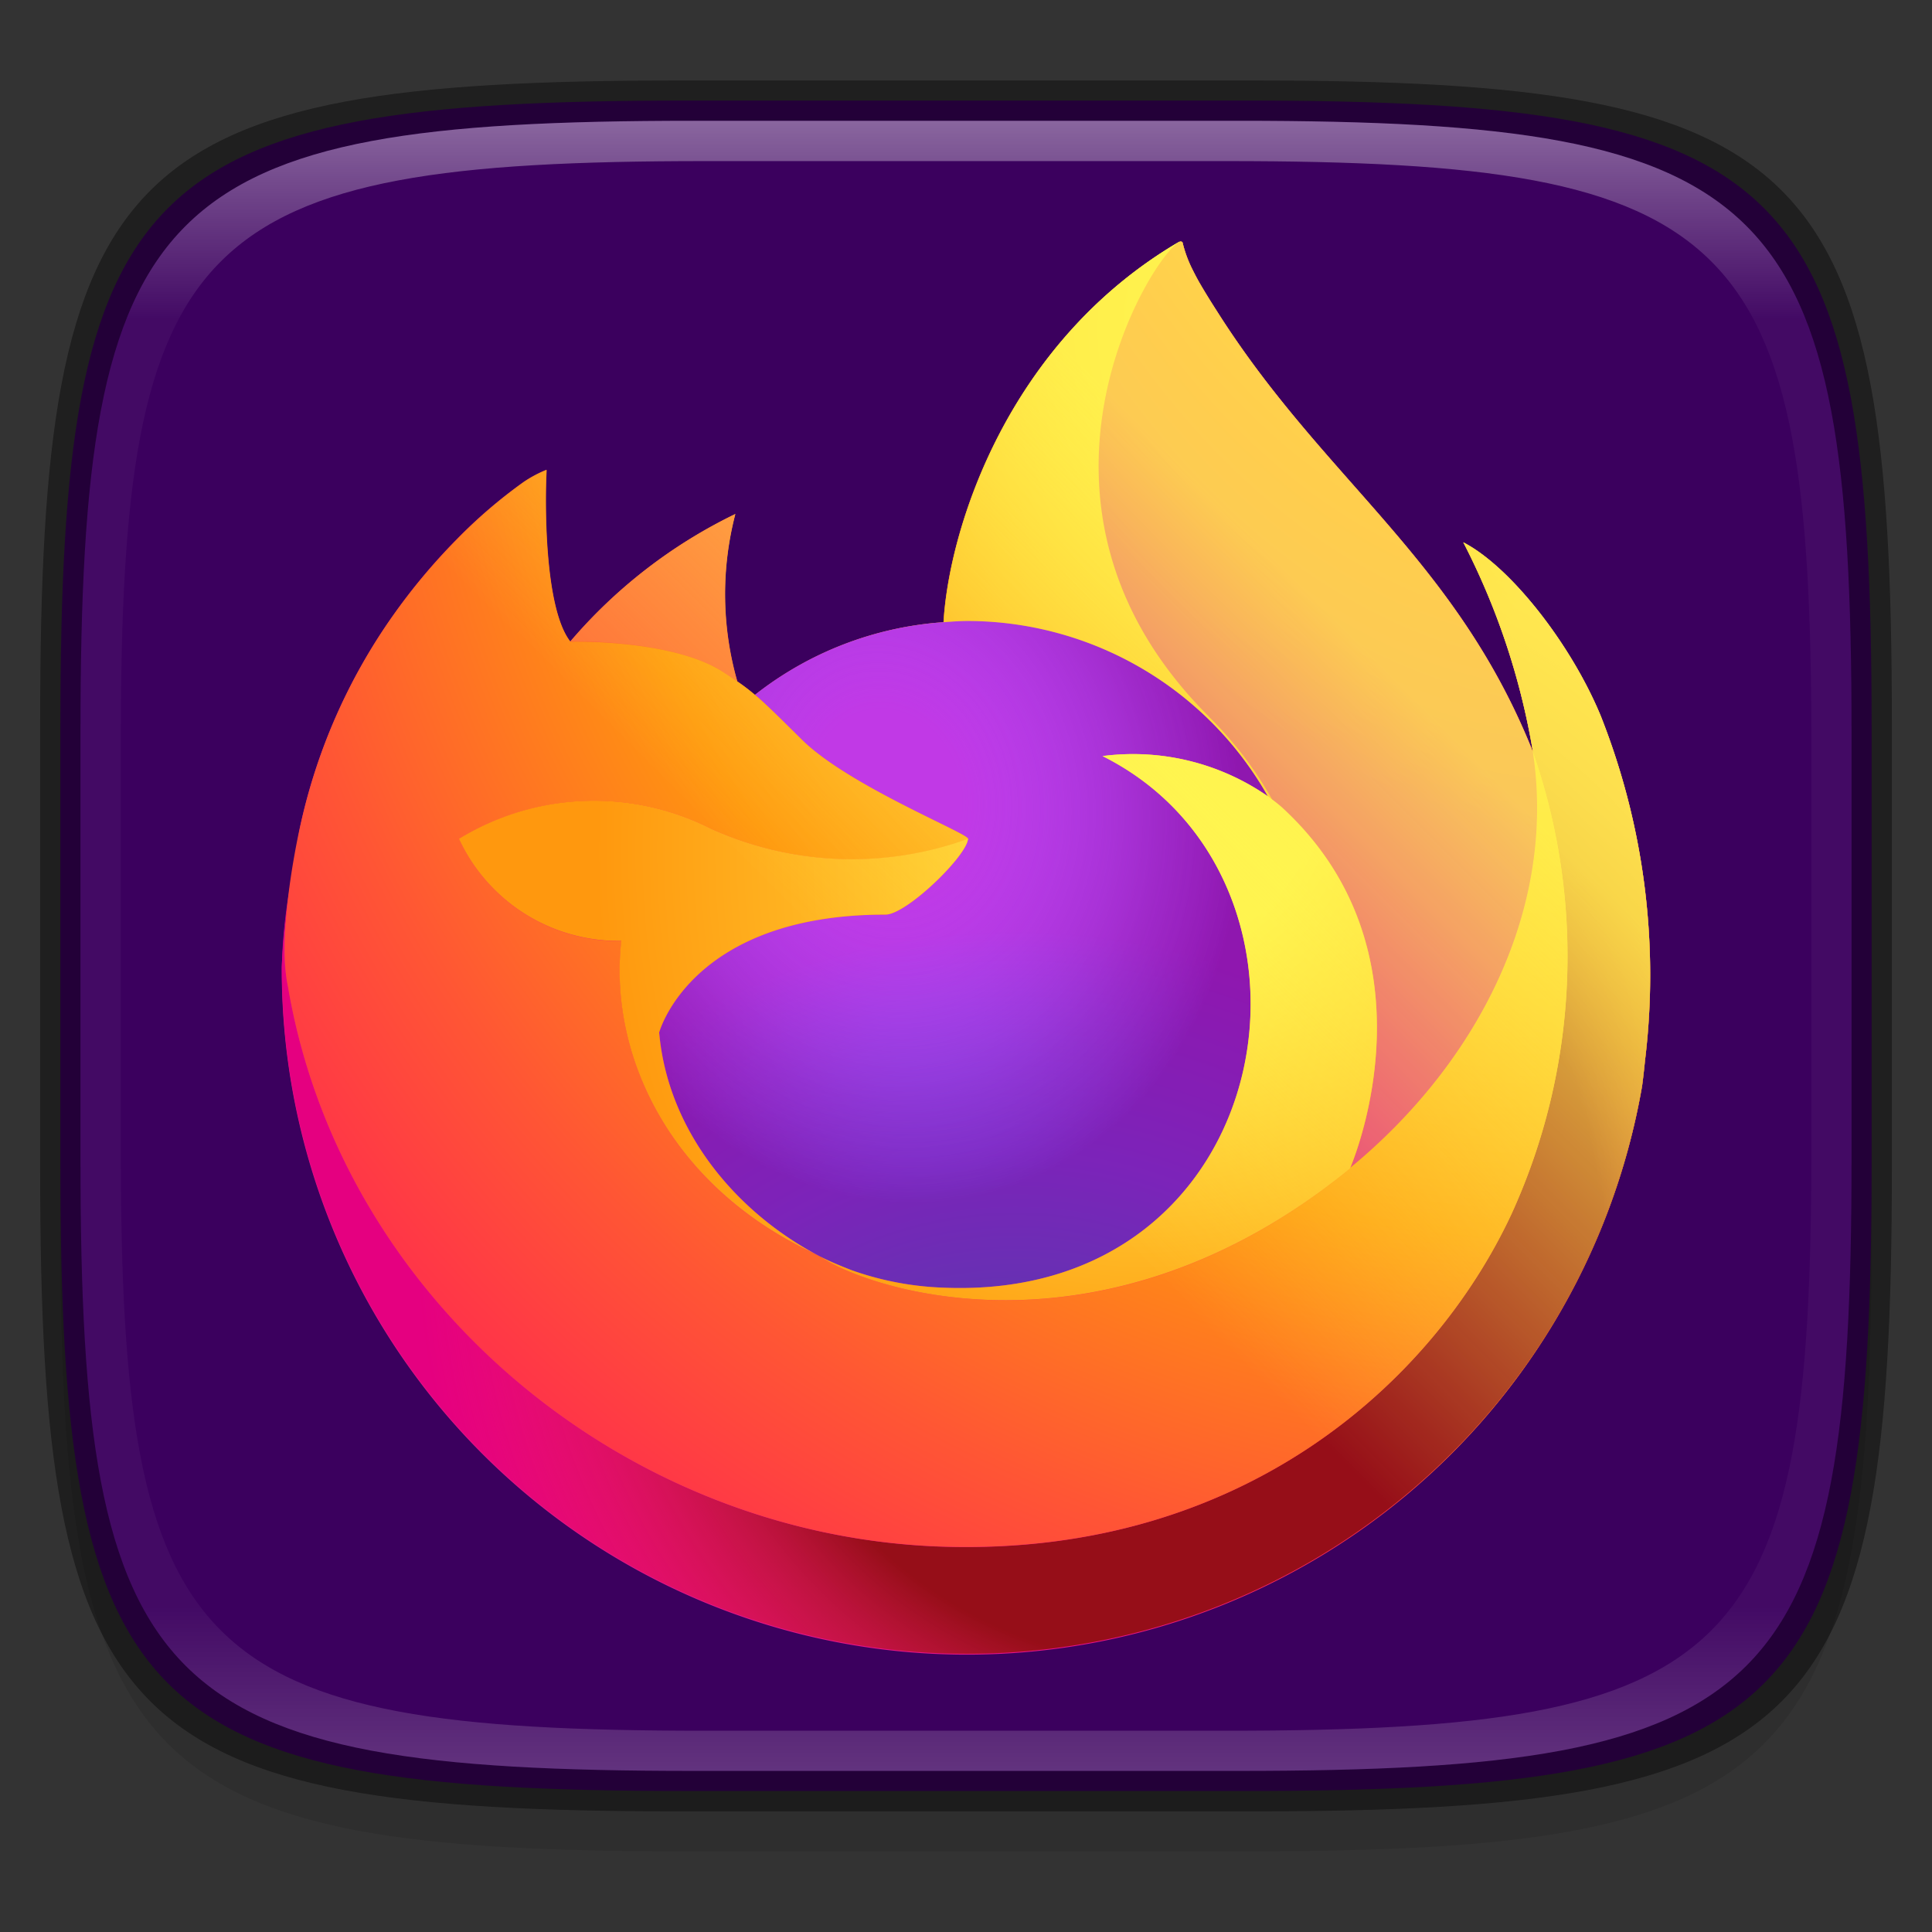 <?xml version="1.0" encoding="UTF-8" standalone="no"?>
<!-- Created with Inkscape (http://www.inkscape.org/) -->

<svg
   width="48"
   height="48"
   viewBox="0 0 12.7 12.7"
   version="1.1"
   id="svg5"
   inkscape:version="1.1.2 (0a00cf5339, 2022-02-04)"
   sodipodi:docname="firefox.svg"
   xmlns:inkscape="http://www.inkscape.org/namespaces/inkscape"
   xmlns:sodipodi="http://sodipodi.sourceforge.net/DTD/sodipodi-0.dtd"
   xmlns:xlink="http://www.w3.org/1999/xlink"
   xmlns="http://www.w3.org/2000/svg"
   xmlns:svg="http://www.w3.org/2000/svg">
  <rect x="0" y="0" width="12.7" height="12.7" fill="#333333" stroke="none"/>
  <sodipodi:namedview
     id="namedview7"
     pagecolor="#ffffff"
     bordercolor="#666666"
     borderopacity="1.0"
     inkscape:pageshadow="2"
     inkscape:pageopacity="0.0"
     inkscape:pagecheckerboard="0"
     inkscape:document-units="px"
     showgrid="false"
     units="px"
     inkscape:zoom="5.8336309"
     inkscape:cx="-18.856181"
     inkscape:cy="36.083873"
     inkscape:window-width="1851"
     inkscape:window-height="1016"
     inkscape:window-x="0"
     inkscape:window-y="0"
     inkscape:window-maximized="1"
     inkscape:current-layer="svg5" />
  <defs
     id="defs2">
    <linearGradient
       inkscape:collect="always"
       id="linearGradient1871">
      <stop
         style="stop-color:#ffffff;stop-opacity:1;"
         offset="0"
         id="stop1867" />
      <stop
         style="stop-color:#ffffff;stop-opacity:0.1"
         offset="0.12"
         id="stop2515" />
      <stop
         style="stop-color:#ffffff;stop-opacity:0.102"
         offset="0.9"
         id="stop2581" />
      <stop
         style="stop-color:#ffffff;stop-opacity:0.502"
         offset="1"
         id="stop1869" />
    </linearGradient>
    <linearGradient
       inkscape:collect="always"
       xlink:href="#linearGradient1871"
       id="linearGradient1873"
       x1="17.223"
       y1="3.5"
       x2="17.223"
       y2="44.466"
       gradientUnits="userSpaceOnUse"
       gradientTransform="matrix(0.265,0,0,0.265,0,-0.132)" />
    <linearGradient
       gradientTransform="matrix(0.116,0,0,0.116,1.701,1.587)"
       gradientUnits="userSpaceOnUse"
       y2="74.468"
       x2="6.447"
       y1="12.393"
       x1="70.786"
       id="a">
      <stop
         id="stop834"
         stop-color="#fff44f"
         offset=".048" />
      <stop
         id="stop836"
         stop-color="#ffe847"
         offset=".111" />
      <stop
         id="stop838"
         stop-color="#ffc830"
         offset=".225" />
      <stop
         id="stop840"
         stop-color="#ff980e"
         offset=".368" />
      <stop
         id="stop842"
         stop-color="#ff8b16"
         offset=".401" />
      <stop
         id="stop844"
         stop-color="#ff672a"
         offset=".462" />
      <stop
         id="stop846"
         stop-color="#ff3647"
         offset=".534" />
      <stop
         id="stop848"
         stop-color="#e31587"
         offset=".705" />
    </linearGradient>
    <radialGradient
       gradientUnits="userSpaceOnUse"
       gradientTransform="matrix(0.116,0,0,0.116,928.37,992.049)"
       r="80.797"
       cy="-8515.121"
       cx="-7907.187"
       id="b">
      <stop
         id="stop851"
         stop-color="#ffbd4f"
         offset=".129" />
      <stop
         id="stop853"
         stop-color="#ffac31"
         offset=".186" />
      <stop
         id="stop855"
         stop-color="#ff9d17"
         offset=".247" />
      <stop
         id="stop857"
         stop-color="#ff980e"
         offset=".283" />
      <stop
         id="stop859"
         stop-color="#ff563b"
         offset=".403" />
      <stop
         id="stop861"
         stop-color="#ff3750"
         offset=".467" />
      <stop
         id="stop863"
         stop-color="#f5156c"
         offset=".71" />
      <stop
         id="stop865"
         stop-color="#eb0878"
         offset=".782" />
      <stop
         id="stop867"
         stop-color="#e50080"
         offset=".86" />
    </radialGradient>
    <radialGradient
       gradientUnits="userSpaceOnUse"
       gradientTransform="matrix(0.116,0,0,0.116,928.37,992.049)"
       r="80.797"
       cy="-8482.089"
       cx="-7936.711"
       id="c">
      <stop
         id="stop870"
         stop-color="#960e18"
         offset=".3" />
      <stop
         id="stop872"
         stop-opacity=".74"
         stop-color="#b11927"
         offset=".351" />
      <stop
         id="stop874"
         stop-opacity=".343"
         stop-color="#db293d"
         offset=".435" />
      <stop
         id="stop876"
         stop-opacity=".094"
         stop-color="#f5334b"
         offset=".497" />
      <stop
         id="stop878"
         stop-opacity="0"
         stop-color="#ff3750"
         offset=".53" />
    </radialGradient>
    <radialGradient
       gradientUnits="userSpaceOnUse"
       gradientTransform="matrix(0.116,0,0,0.116,928.37,992.049)"
       r="58.534"
       cy="-8533.457"
       cx="-7926.97"
       id="d">
      <stop
         id="stop881"
         stop-color="#fff44f"
         offset=".132" />
      <stop
         id="stop883"
         stop-color="#ffdc3e"
         offset=".252" />
      <stop
         id="stop885"
         stop-color="#ff9d12"
         offset=".506" />
      <stop
         id="stop887"
         stop-color="#ff980e"
         offset=".526" />
    </radialGradient>
    <radialGradient
       gradientUnits="userSpaceOnUse"
       gradientTransform="matrix(0.116,0,0,0.116,928.37,992.049)"
       r="38.471"
       cy="-8460.984"
       cx="-7945.648"
       id="e">
      <stop
         id="stop890"
         stop-color="#3a8ee6"
         offset=".353" />
      <stop
         id="stop892"
         stop-color="#5c79f0"
         offset=".472" />
      <stop
         id="stop894"
         stop-color="#9059ff"
         offset=".669" />
      <stop
         id="stop896"
         stop-color="#c139e6"
         offset="1" />
    </radialGradient>
    <radialGradient
       gradientUnits="userSpaceOnUse"
       gradientTransform="matrix(0.113,-0.027,0.032,0.132,1174.278,911.849)"
       r="20.397"
       cy="-8491.546"
       cx="-7935.62"
       id="f">
      <stop
         id="stop899"
         stop-opacity="0"
         stop-color="#9059ff"
         offset=".206" />
      <stop
         id="stop901"
         stop-opacity=".064"
         stop-color="#8c4ff3"
         offset=".278" />
      <stop
         id="stop903"
         stop-opacity=".45"
         stop-color="#7716a8"
         offset=".747" />
      <stop
         id="stop905"
         stop-opacity=".6"
         stop-color="#6e008b"
         offset=".975" />
    </radialGradient>
    <radialGradient
       gradientUnits="userSpaceOnUse"
       gradientTransform="matrix(0.116,0,0,0.116,928.37,992.049)"
       r="27.676"
       cy="-8518.427"
       cx="-7937.731"
       id="g">
      <stop
         id="stop908"
         stop-color="#ffe226"
         offset="0" />
      <stop
         id="stop910"
         stop-color="#ffdb27"
         offset=".121" />
      <stop
         id="stop912"
         stop-color="#ffc82a"
         offset=".295" />
      <stop
         id="stop914"
         stop-color="#ffa930"
         offset=".502" />
      <stop
         id="stop916"
         stop-color="#ff7e37"
         offset=".732" />
      <stop
         id="stop918"
         stop-color="#ff7139"
         offset=".792" />
    </radialGradient>
    <radialGradient
       gradientUnits="userSpaceOnUse"
       gradientTransform="matrix(0.116,0,0,0.116,928.37,992.049)"
       r="118.081"
       cy="-8535.981"
       cx="-7915.977"
       id="h">
      <stop
         id="stop921"
         stop-color="#fff44f"
         offset=".113" />
      <stop
         id="stop923"
         stop-color="#ff980e"
         offset=".456" />
      <stop
         id="stop925"
         stop-color="#ff5634"
         offset=".622" />
      <stop
         id="stop927"
         stop-color="#ff3647"
         offset=".716" />
      <stop
         id="stop929"
         stop-color="#e31587"
         offset=".904" />
    </radialGradient>
    <radialGradient
       gradientUnits="userSpaceOnUse"
       gradientTransform="matrix(0.012,0.116,-0.076,0.008,-542.565,985.796)"
       r="86.499"
       cy="-8522.859"
       cx="-7927.165"
       id="i">
      <stop
         id="stop932"
         stop-color="#fff44f"
         offset="0" />
      <stop
         id="stop934"
         stop-color="#ffe847"
         offset=".06" />
      <stop
         id="stop936"
         stop-color="#ffc830"
         offset=".168" />
      <stop
         id="stop938"
         stop-color="#ff980e"
         offset=".304" />
      <stop
         id="stop940"
         stop-color="#ff8b16"
         offset=".356" />
      <stop
         id="stop942"
         stop-color="#ff672a"
         offset=".455" />
      <stop
         id="stop944"
         stop-color="#ff3647"
         offset=".57" />
      <stop
         id="stop946"
         stop-color="#e31587"
         offset=".737" />
    </radialGradient>
    <radialGradient
       gradientUnits="userSpaceOnUse"
       gradientTransform="matrix(0.116,0,0,0.116,928.37,992.049)"
       r="73.72"
       cy="-8508.176"
       cx="-7938.383"
       id="j">
      <stop
         id="stop949"
         stop-color="#fff44f"
         offset=".137" />
      <stop
         id="stop951"
         stop-color="#ff980e"
         offset=".48" />
      <stop
         id="stop953"
         stop-color="#ff5634"
         offset=".592" />
      <stop
         id="stop955"
         stop-color="#ff3647"
         offset=".655" />
      <stop
         id="stop957"
         stop-color="#e31587"
         offset=".904" />
    </radialGradient>
    <radialGradient
       gradientUnits="userSpaceOnUse"
       gradientTransform="matrix(0.116,0,0,0.116,928.37,992.049)"
       r="80.686"
       cy="-8503.861"
       cx="-7918.923"
       id="k">
      <stop
         id="stop960"
         stop-color="#fff44f"
         offset=".094" />
      <stop
         id="stop962"
         stop-color="#ffe141"
         offset=".231" />
      <stop
         id="stop964"
         stop-color="#ffaf1e"
         offset=".509" />
      <stop
         id="stop966"
         stop-color="#ff980e"
         offset=".626" />
    </radialGradient>
    <linearGradient
       gradientTransform="matrix(0.116,0,0,0.116,1.701,1.587)"
       gradientUnits="userSpaceOnUse"
       y2="66.806"
       x2="15.267"
       y1="12.061"
       x1="70.013"
       id="l">
      <stop
         id="stop969"
         stop-opacity=".8"
         stop-color="#fff44f"
         offset=".167" />
      <stop
         id="stop971"
         stop-opacity=".634"
         stop-color="#fff44f"
         offset=".266" />
      <stop
         id="stop973"
         stop-opacity=".217"
         stop-color="#fff44f"
         offset=".489" />
      <stop
         id="stop975"
         stop-opacity="0"
         stop-color="#fff44f"
         offset=".6" />
    </linearGradient>
  </defs>
  <path
     id="rect3143"
     style="opacity:0.1;fill:#000000;fill-opacity:1;stroke-width:0.265"
     d="m 4.516,1.058 c -3.604,0 -4.119,0.514 -4.119,4.114 v 2.884 c 0,3.601 0.515,4.114 4.119,4.114 h 3.668 c 3.604,0 4.119,-0.514 4.119,-4.114 v -2.884 c 0,-3.601 -0.515,-4.114 -4.119,-4.114 z" />
  <path
     style="display:inline;fill:#3b005e;fill-opacity:1;stroke:none;stroke-width:0.099;stroke-linecap:round;stroke-linejoin:round;stroke-miterlimit:4;stroke-dasharray:none;stroke-dashoffset:0;stroke-opacity:1;enable-background:new"
     d="m 8.184,0.661 c 3.604,0 4.119,0.514 4.119,4.114 v 2.884 c 0,3.601 -0.515,4.114 -4.119,4.114 H 4.516 c -3.604,0 -4.119,-0.514 -4.119,-4.114 v -2.884 c 0,-3.601 0.515,-4.114 4.119,-4.114 z"
     id="rect877"
     inkscape:connector-curvature="0"
     sodipodi:nodetypes="sssssssss" />
  <path
     style="fill:url(#a);stroke-width:0.116"
     id="path980"
     d="M 10.522,4.705 C 10.327,4.234 9.93,3.726 9.619,3.565 A 4.679,4.679 0 0 1 10.075,4.932 l 7.99e-4,0.008 C 9.567,3.67 8.703,3.158 7.998,2.043 7.962,1.987 7.927,1.931 7.892,1.871 7.872,1.837 7.856,1.806 7.842,1.778 A 0.82,0.82 0 0 1 7.775,1.6 0.012,0.012 0 0 0 7.765,1.588 a 0.016,0.016 0 0 0 -0.008,0 c -5.703e-4,0 -0.001,0.001 -0.002,0.001 -7.181e-4,2.323e-4 -0.002,0.001 -0.003,0.002 l 0.002,-0.003 C 6.621,2.25 6.238,3.477 6.202,4.09 A 2.253,2.253 0 0 0 4.963,4.568 1.346,1.346 0 0 0 4.847,4.479 2.088,2.088 0 0 1 4.834,3.379 3.335,3.335 0 0 0 3.75,4.217 h -0.002 C 3.57,3.99 3.582,3.244 3.592,3.088 A 0.805,0.805 0 0 0 3.442,3.168 3.28,3.28 0 0 0 3.002,3.545 3.933,3.933 0 0 0 2.581,4.05 v 7.179e-4 -8.46e-4 A 3.803,3.803 0 0 0 1.977,5.415 l -0.006,0.03 c -0.008,0.04 -0.039,0.238 -0.044,0.281 0,0.003 -7.181e-4,0.007 -0.001,0.01 A 4.292,4.292 0 0 0 1.852,6.356 v 0.023 a 4.504,4.504 0 0 0 8.942,0.762 c 0.008,-0.058 0.014,-0.116 0.02,-0.174 A 4.631,4.631 0 0 0 10.522,4.705 Z M 5.332,8.23 c 0.021,0.01 0.041,0.021 0.062,0.031 l 0.003,0.002 Q 5.364,8.247 5.332,8.23 Z M 6.363,5.514 Z M 10.076,4.94 v -0.004 l 7.97e-4,0.005 z" />
  <path
     style="fill:url(#b);stroke-width:0.116"
     id="path982"
     d="M 10.522,4.705 C 10.327,4.234 9.93,3.726 9.619,3.565 A 4.679,4.679 0 0 1 10.075,4.932 v 0.004 l 7.99e-4,0.005 A 4.079,4.079 0 0 1 9.936,7.98 C 9.419,9.088 8.17,10.223 6.215,10.168 4.101,10.108 2.241,8.54 1.893,6.486 c -0.063,-0.324 0,-0.488 0.032,-0.751 a 3.355,3.355 0 0 0 -0.072,0.621 v 0.023 A 4.504,4.504 0 0 0 10.794,7.141 c 0.008,-0.058 0.014,-0.116 0.02,-0.174 A 4.631,4.631 0 0 0 10.522,4.705 Z" />
  <path
     style="fill:url(#c);stroke-width:0.116"
     id="path984"
     d="M 10.522,4.705 C 10.327,4.234 9.93,3.726 9.619,3.565 A 4.679,4.679 0 0 1 10.075,4.932 v 0.004 l 7.99e-4,0.005 A 4.079,4.079 0 0 1 9.936,7.98 C 9.419,9.088 8.17,10.223 6.215,10.168 4.101,10.108 2.241,8.54 1.893,6.486 c -0.063,-0.324 0,-0.488 0.032,-0.751 a 3.355,3.355 0 0 0 -0.072,0.621 v 0.023 A 4.504,4.504 0 0 0 10.794,7.141 c 0.008,-0.058 0.014,-0.116 0.02,-0.174 A 4.631,4.631 0 0 0 10.522,4.705 Z" />
  <path
     style="fill:url(#d);stroke-width:0.116"
     id="path986"
     d="m 8.334,5.234 c 0.01,0.007 0.019,0.014 0.028,0.021 A 2.452,2.452 0 0 0 7.944,4.709 C 6.544,3.309 7.577,1.674 7.751,1.591 l 0.002,-0.003 C 6.621,2.25 6.238,3.476 6.202,4.09 c 0.053,-0.004 0.105,-0.008 0.158,-0.008 a 2.273,2.273 0 0 1 1.973,1.152 z" />
  <path
     style="fill:url(#e);stroke-width:0.116"
     id="path988"
     d="m 6.363,5.514 c -0.007,0.112 -0.403,0.498 -0.542,0.498 -1.281,0 -1.488,0.775 -1.488,0.775 0.057,0.652 0.511,1.19 1.061,1.474 0.025,0.013 0.051,0.025 0.076,0.036 q 0.066,0.029 0.132,0.054 a 2.003,2.003 0 0 0 0.586,0.113 C 8.433,8.569 8.868,5.78 7.248,4.97 A 1.555,1.555 0 0 1 8.334,5.234 2.273,2.273 0 0 0 6.361,4.082 c -0.053,0 -0.106,0.004 -0.158,0.008 A 2.253,2.253 0 0 0 4.963,4.567 c 0.069,0.058 0.146,0.136 0.309,0.297 0.306,0.301 1.089,0.613 1.091,0.65 z" />
  <path
     style="fill:url(#f);stroke-width:0.116"
     id="path990"
     d="m 6.363,5.514 c -0.007,0.112 -0.403,0.498 -0.542,0.498 -1.281,0 -1.488,0.775 -1.488,0.775 0.057,0.652 0.511,1.19 1.061,1.474 0.025,0.013 0.051,0.025 0.076,0.036 q 0.066,0.029 0.132,0.054 a 2.003,2.003 0 0 0 0.586,0.113 C 8.433,8.569 8.868,5.78 7.248,4.97 A 1.555,1.555 0 0 1 8.334,5.234 2.273,2.273 0 0 0 6.361,4.082 c -0.053,0 -0.106,0.004 -0.158,0.008 A 2.253,2.253 0 0 0 4.963,4.567 c 0.069,0.058 0.146,0.136 0.309,0.297 0.306,0.301 1.089,0.613 1.091,0.65 z" />
  <path
     style="fill:url(#g);stroke-width:0.116"
     id="path992"
     d="m 4.753,4.418 c 0.036,0.023 0.067,0.043 0.093,0.062 A 2.088,2.088 0 0 1 4.833,3.379 3.335,3.335 0 0 0 3.749,4.216 c 0.022,-5.703e-4 0.675,-0.012 1.004,0.201 z" />
  <path
     style="fill:url(#h);stroke-width:0.116"
     id="path994"
     d="m 1.893,6.486 c 0.348,2.054 2.209,3.622 4.322,3.681 1.956,0.055 3.205,-1.08 3.721,-2.187 A 4.079,4.079 0 0 0 10.076,4.941 v -0.004 c 0,-0.003 -7.18e-4,-0.005 0,-0.004 l 7.98e-4,0.008 C 10.237,5.983 9.706,6.993 8.877,7.677 l -0.003,0.006 C 7.258,8.999 5.712,8.477 5.399,8.264 Q 5.366,8.248 5.333,8.231 C 4.391,7.781 4.002,6.922 4.085,6.186 A 1.157,1.157 0 0 1 3.018,5.515 1.699,1.699 0 0 1 4.674,5.448 2.243,2.243 0 0 0 6.365,5.515 C 6.363,5.478 5.579,5.166 5.274,4.865 5.111,4.704 5.033,4.627 4.964,4.569 A 1.346,1.346 0 0 0 4.848,4.481 C 4.821,4.462 4.791,4.443 4.755,4.419 4.427,4.205 3.773,4.217 3.752,4.218 h -0.002 C 3.571,3.991 3.584,3.245 3.594,3.09 A 0.805,0.805 0 0 0 3.444,3.169 3.28,3.28 0 0 0 3.004,3.546 3.933,3.933 0 0 0 2.581,4.05 v 6.758e-4 -8.461e-4 A 3.803,3.803 0 0 0 1.977,5.415 C 1.974,5.424 1.814,6.123 1.893,6.486 Z" />
  <path
     style="fill:url(#i);stroke-width:0.116"
     id="path996"
     d="m 7.944,4.709 a 2.452,2.452 0 0 1 0.418,0.546 c 0.025,0.019 0.048,0.037 0.068,0.055 1.021,0.941 0.486,2.272 0.446,2.366 C 9.705,6.994 10.235,5.983 10.076,4.94 9.567,3.67 8.703,3.158 7.998,2.043 7.962,1.987 7.927,1.931 7.892,1.871 7.872,1.837 7.856,1.806 7.842,1.778 A 0.82,0.82 0 0 1 7.775,1.6 0.012,0.012 0 0 0 7.765,1.588 a 0.016,0.016 0 0 0 -0.008,0 c -5.701e-4,0 -0.002,0.001 -0.002,0.001 -7.179e-4,2.323e-4 -0.002,0.001 -0.003,0.002 -0.174,0.083 -1.207,1.718 0.193,3.118 z" />
  <path
     style="fill:url(#j);stroke-width:0.116"
     id="path998"
     d="m 8.429,5.31 c -0.02,-0.018 -0.043,-0.037 -0.068,-0.055 -0.009,-0.007 -0.018,-0.014 -0.028,-0.021 A 1.555,1.555 0 0 0 7.247,4.97 C 8.867,5.78 8.433,8.569 6.188,8.464 A 2.003,2.003 0 0 1 5.602,8.351 Q 5.536,8.326 5.47,8.297 C 5.444,8.285 5.419,8.274 5.394,8.261 l 0.003,0.002 c 0.313,0.214 1.859,0.736 3.476,-0.581 l 0.003,-0.006 C 8.915,7.582 9.45,6.251 8.429,5.31 Z" />
  <path
     style="fill:url(#k);stroke-width:0.116"
     id="path1000"
     d="m 4.333,6.787 c 0,0 0.208,-0.775 1.488,-0.775 0.138,0 0.535,-0.386 0.542,-0.498 A 2.243,2.243 0 0 1 4.673,5.447 1.699,1.699 0 0 0 3.017,5.514 1.157,1.157 0 0 0 4.084,6.185 c -0.083,0.736 0.306,1.595 1.248,2.045 0.021,0.01 0.041,0.021 0.062,0.031 C 4.844,7.976 4.39,7.439 4.333,6.787 Z" />
  <path
     style="fill:url(#l);stroke-width:0.116"
     id="path1002"
     d="M 10.522,4.705 C 10.327,4.234 9.93,3.726 9.619,3.565 A 4.679,4.679 0 0 1 10.075,4.932 l 7.99e-4,0.008 C 9.567,3.67 8.703,3.158 7.998,2.043 7.962,1.987 7.927,1.931 7.892,1.871 7.872,1.837 7.856,1.806 7.842,1.778 A 0.82,0.82 0 0 1 7.775,1.6 0.012,0.012 0 0 0 7.765,1.588 a 0.016,0.016 0 0 0 -0.008,0 c -5.703e-4,0 -0.001,0.001 -0.002,0.001 -7.181e-4,2.323e-4 -0.002,0.001 -0.003,0.002 l 0.002,-0.003 c -1.131,0.662 -1.515,1.888 -1.55,2.502 0.053,-0.004 0.105,-0.008 0.158,-0.008 A 2.273,2.273 0 0 1 8.334,5.234 1.555,1.555 0 0 0 7.248,4.97 C 8.868,5.78 8.433,8.569 6.188,8.464 A 2.003,2.003 0 0 1 5.602,8.351 Q 5.536,8.326 5.47,8.297 c -0.025,-0.012 -0.051,-0.023 -0.076,-0.036 l 0.003,0.002 q -0.033,-0.016 -0.066,-0.033 c 0.021,0.01 0.041,0.021 0.062,0.031 C 4.844,7.976 4.39,7.439 4.333,6.787 c 0,0 0.208,-0.775 1.488,-0.775 0.138,0 0.535,-0.386 0.542,-0.498 C 6.362,5.477 5.578,5.165 5.272,4.864 5.109,4.703 5.032,4.626 4.963,4.568 A 1.346,1.346 0 0 0 4.847,4.479 2.088,2.088 0 0 1 4.834,3.379 3.335,3.335 0 0 0 3.75,4.216 h -0.002 C 3.569,3.99 3.582,3.244 3.592,3.088 A 0.805,0.805 0 0 0 3.442,3.168 3.28,3.28 0 0 0 3.002,3.545 3.933,3.933 0 0 0 2.581,4.05 v 6.759e-4 -8.461e-4 A 3.803,3.803 0 0 0 1.977,5.415 l -0.006,0.03 c -0.008,0.04 -0.046,0.241 -0.052,0.284 0,0.003 0,-0.003 0,0 a 5.24,5.24 0 0 0 -0.066,0.628 v 0.023 A 4.504,4.504 0 0 0 10.794,7.141 c 0.008,-0.058 0.014,-0.116 0.02,-0.174 a 4.631,4.631 0 0 0 -0.292,-2.262 z m -0.447,0.231 7.98e-4,0.005 z" />
  <path
     id="rect1370"
     style="opacity:0.4;fill:#000000;fill-opacity:1;stroke-width:0.265"
     d="m 4.475,0.529 c -3.684,0 -4.211,0.526 -4.211,4.213 v 2.952 c 0,3.686 0.526,4.213 4.211,4.213 H 8.225 c 3.684,0 4.211,-0.526 4.211,-4.213 V 4.742 c 0,-3.686 -0.526,-4.213 -4.211,-4.213 z m 0.082,0.265 h 3.586 c 3.524,0 4.028,0.501 4.028,4.016 v 2.815 c 0,3.515 -0.504,4.016 -4.028,4.016 H 4.557 c -3.524,0 -4.028,-0.501 -4.028,-4.016 V 4.81 c 0,-3.515 0.504,-4.016 4.028,-4.016 z" />
  <path
     id="rect1565"
     style="opacity:0.4;fill:url(#linearGradient1873);fill-opacity:1;stroke-width:0.265"
     d="m 4.557,0.794 c -3.524,0 -4.028,0.501 -4.028,4.016 v 2.815 c 0,3.515 0.504,4.016 4.028,4.016 h 3.586 c 3.524,0 4.028,-0.501 4.028,-4.016 V 4.81 c 0,-3.515 -0.504,-4.016 -4.028,-4.016 z m 0.082,0.265 h 3.423 c 3.364,0 3.845,0.477 3.845,3.82 v 2.678 c 0,3.343 -0.481,3.82 -3.845,3.82 h -3.423 c -3.364,0 -3.845,-0.477 -3.845,-3.82 V 4.879 c 0,-3.343 0.481,-3.82 3.845,-3.82 z" />
</svg>
